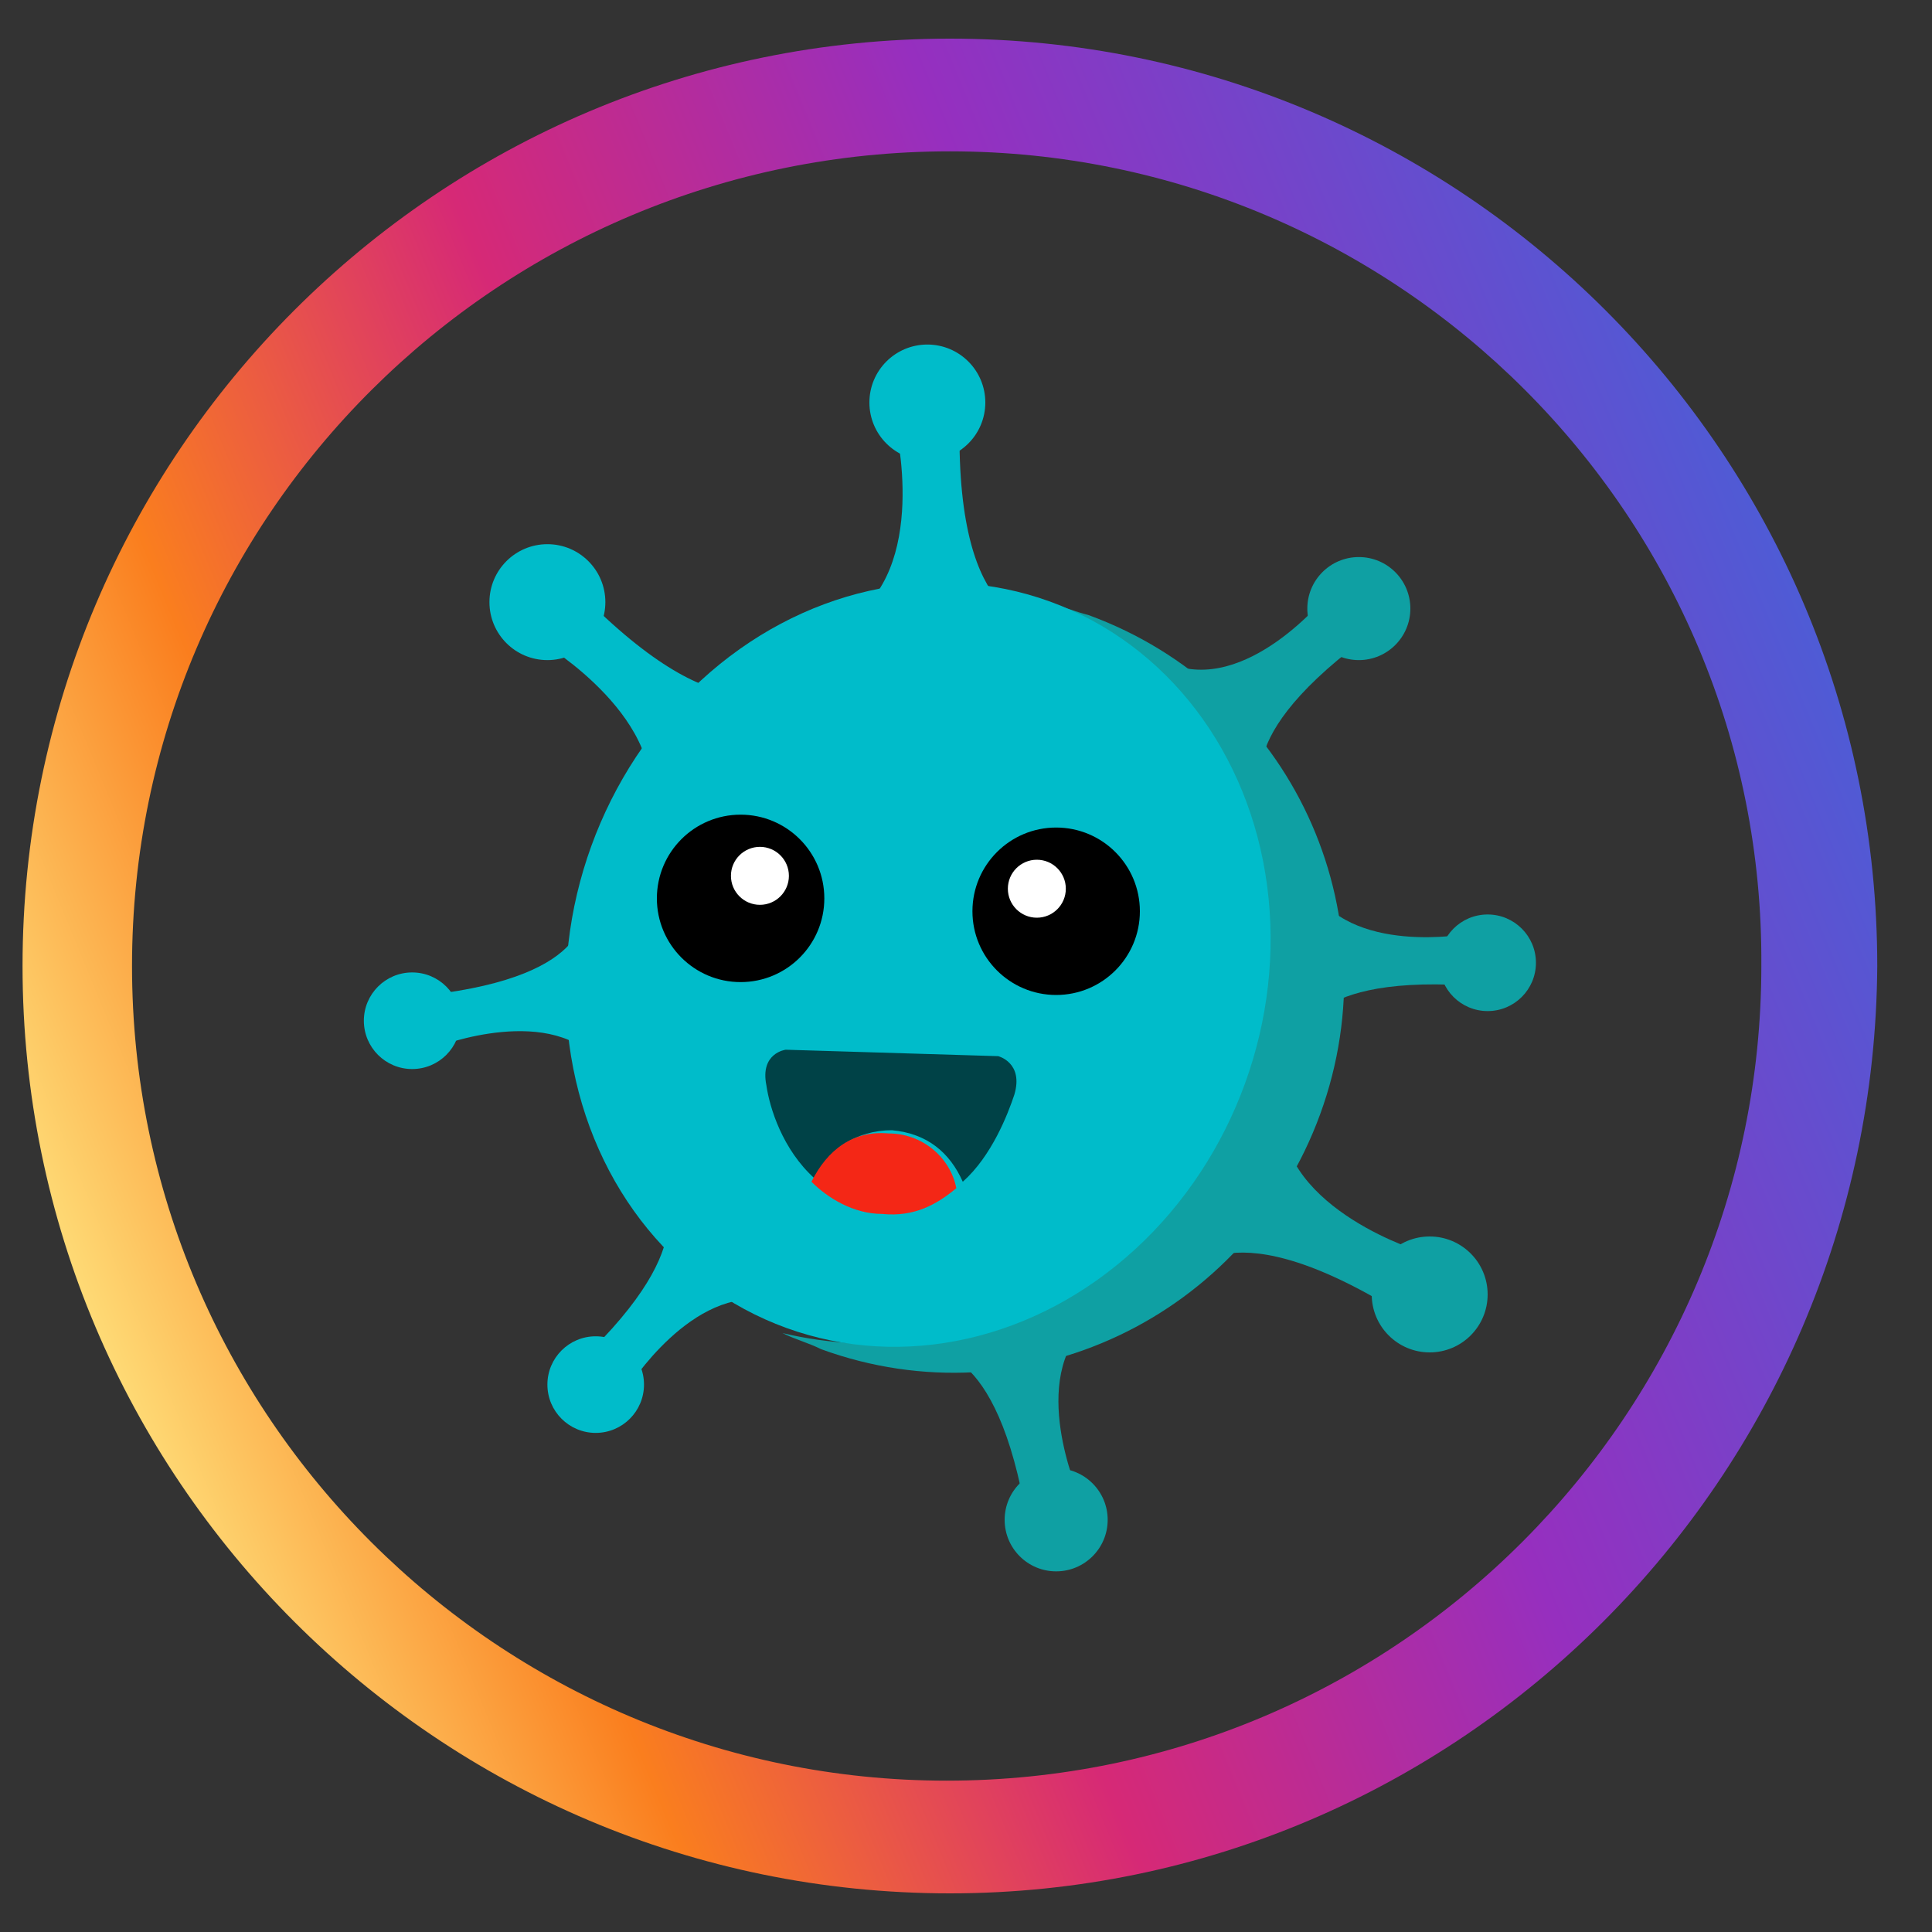 <?xml version="1.0" encoding="utf-8"?>
<!-- Generator: Adobe Illustrator 24.0.3, SVG Export Plug-In . SVG Version: 6.00 Build 0)  -->
<svg version="1.1" id="Calque_1" xmlns="http://www.w3.org/2000/svg" xmlns:xlink="http://www.w3.org/1999/xlink" x="0px" y="0px"
	 viewBox="0 0 60 60" style="enable-background:new 0 0 60 60;" xml:space="preserve">
<rect x="0" y="0" width="60" height="60" fill="#333333" stroke="none"/>
<style type="text/css">
	.st0{fill:#0FA0A3;}
	.st1{fill:#00BCCA;}
	.st2{fill:#FFFFFF;}
	.st3{opacity:0.65;enable-background:new    ;}
	.st4{fill:#F42716;}
	.st5{fill:url(#SVGID_1_);}
	.st6{fill:none;stroke:url(#SVGID_2_);stroke-width:20;stroke-miterlimit:10;}
	.st7{fill:url(#SVGID_3_);}
</style>
<g>
	<path class="st0" d="M33.8,19.1c-0.4-0.1-0.9-0.3-1.3-0.4c5.5,2.7,8.2,9.1,6.1,15c-2.2,5.9-8.4,9.1-14.3,7.7
		c0.4,0.2,0.8,0.3,1.2,0.5c6.3,2.3,13.2-1,15.5-7.3S40.1,21.4,33.8,19.1z"/>
	<ellipse transform="matrix(0.341 -0.94 0.94 0.341 -9.404 46.521)" class="st1" cx="28.5" cy="30" rx="12" ry="10.8"/>
	<g>
		<circle cx="23" cy="27.9" r="2.6"/>
		<circle class="st2" cx="23.6" cy="27.2" r="0.9"/>
	</g>
	<g>
		<path class="st3" d="M31.5,34c0.3-1-0.5-1.2-0.5-1.2l-3.3-0.1l-3.3-0.1c0,0-0.8,0.1-0.6,1.1c0.1,0.7,0.5,2,1.5,2.9
			c0.4-0.9,1.3-1.5,2.4-1.5c1.1,0.1,1.8,0.7,2.2,1.6C30.8,35.9,31.3,34.6,31.5,34z"/>
		<path class="st4" d="M27.6,35.2c-1.1-0.1-1.9,0.5-2.4,1.5c0.5,0.5,1.3,1,2.2,1c1,0.1,1.7-0.3,2.3-0.8
			C29.5,35.9,28.6,35.2,27.6,35.2z"/>
	</g>
	<g>
		<circle cx="32.8" cy="28.3" r="2.6"/>
		<circle class="st2" cx="32.2" cy="27.6" r="0.9"/>
	</g>
	<path class="st1" d="M27.8,13.2c0,0,1.1,4.5-1.5,6.1h6c0,0-2.6,0.3-2.5-6.1C29,13.3,27.8,13.2,27.8,13.2z"/>
	<circle class="st1" cx="28.8" cy="12.5" r="1.8"/>
	<path class="st0" d="M41.2,18.5c0,0-2.5,3.1-4.9,2.1l3.1,4.2c0,0-1.5-1.6,2.9-4.9C41.8,19.4,41.2,18.5,41.2,18.5z"/>
	<circle class="st0" cx="42.2" cy="18.9" r="1.6"/>
	<path class="st0" d="M45.6,29c0,0-3.7,0.7-4.9-1.5l-0.3,4.9c0,0-0.1-2.1,5.1-1.8C45.4,30.1,45.6,29,45.6,29z"/>
	<circle class="st0" cx="46.2" cy="29.9" r="1.5"/>
	<path class="st0" d="M44.2,38.9c0,0-4.4-1.3-4.4-4.3l-3,5.1c0,0,1.1-2.3,6.4,0.9C43.5,39.9,44.2,38.9,44.2,38.9z"/>
	<circle class="st0" cx="44.4" cy="40.2" r="1.8"/>
	<path class="st0" d="M33.5,46.4c0,0-1.6-3.6,0.3-5.3L28.7,42c0,0,2.1-0.6,3.1,4.7C32.4,46.5,33.5,46.4,33.5,46.4z"/>
	<circle class="st0" cx="32.8" cy="47.2" r="1.6"/>
	<path class="st1" d="M16.9,20c0,0,4,2.4,3.2,5.3l4.2-4.2c0,0-1.6,2-6.1-2.5C17.8,19.1,16.9,20,16.9,20z"/>
	<circle class="st1" cx="17" cy="18.7" r="1.8"/>
	<path class="st1" d="M19.5,43.1c0,0,2-3.2,4.4-2.7l-3.5-3.5c0,0,1.6,1.4-2,5C18.8,42.3,19.5,43.1,19.5,43.1z"/>
	<circle class="st1" cx="18.5" cy="43" r="1.5"/>
	<path class="st1" d="M13.6,32.5c0,0,3.6-1.4,5.1,0.6l-0.6-4.9c0,0,0.5,2.1-4.8,2.7C13.5,31.5,13.6,32.5,13.6,32.5z"/>
	<circle class="st1" cx="12.8" cy="31.7" r="1.5"/>
</g>
<linearGradient id="SVGID_1_" gradientUnits="userSpaceOnUse" x1="-605.676" y1="-51.427" x2="-170.612" y2="-230.497">
	<stop  offset="0" style="stop-color:#FEDA75"/>
	<stop  offset="0.185" style="stop-color:#FA7E1E"/>
	<stop  offset="0.411" style="stop-color:#D62976"/>
	<stop  offset="0.669" style="stop-color:#962FBF"/>
	<stop  offset="1" style="stop-color:#4F5BD5"/>
</linearGradient>
<rect x="-540.5" y="-304.8" class="st5" width="321" height="321"/>
<linearGradient id="SVGID_2_" gradientUnits="userSpaceOnUse" x1="-1209.522" y1="43.779" x2="-918.355" y2="-76.064">
	<stop  offset="0" style="stop-color:#FEDA75"/>
	<stop  offset="0.185" style="stop-color:#FA7E1E"/>
	<stop  offset="0.411" style="stop-color:#D62976"/>
	<stop  offset="0.669" style="stop-color:#962FBF"/>
	<stop  offset="1" style="stop-color:#4F5BD5"/>
</linearGradient>
<circle class="st6" cx="-1063.9" cy="-16.1" r="147.4"/>
<linearGradient id="SVGID_3_" gradientUnits="userSpaceOnUse" x1="2.846" y1="40.95" x2="56.053" y2="19.05">
	<stop  offset="0" style="stop-color:#FEDA75"/>
	<stop  offset="0.185" style="stop-color:#FA7E1E"/>
	<stop  offset="0.411" style="stop-color:#D62976"/>
	<stop  offset="0.669" style="stop-color:#962FBF"/>
	<stop  offset="1" style="stop-color:#4F5BD5"/>
</linearGradient>
<path class="st7" d="M29.5,58.8C13.6,58.8,0.7,45.9,0.7,30c0-15.9,12.9-28.8,28.8-28.8c15.9,0,28.8,12.9,28.8,28.8
	C58.2,45.9,45.3,58.8,29.5,58.8z M29.5,4.7C15.5,4.7,4.1,16,4.1,30c0,14,11.4,25.3,25.3,25.3c14,0,25.3-11.4,25.3-25.3
	C54.8,16,43.4,4.7,29.5,4.7z"/>
</svg>
